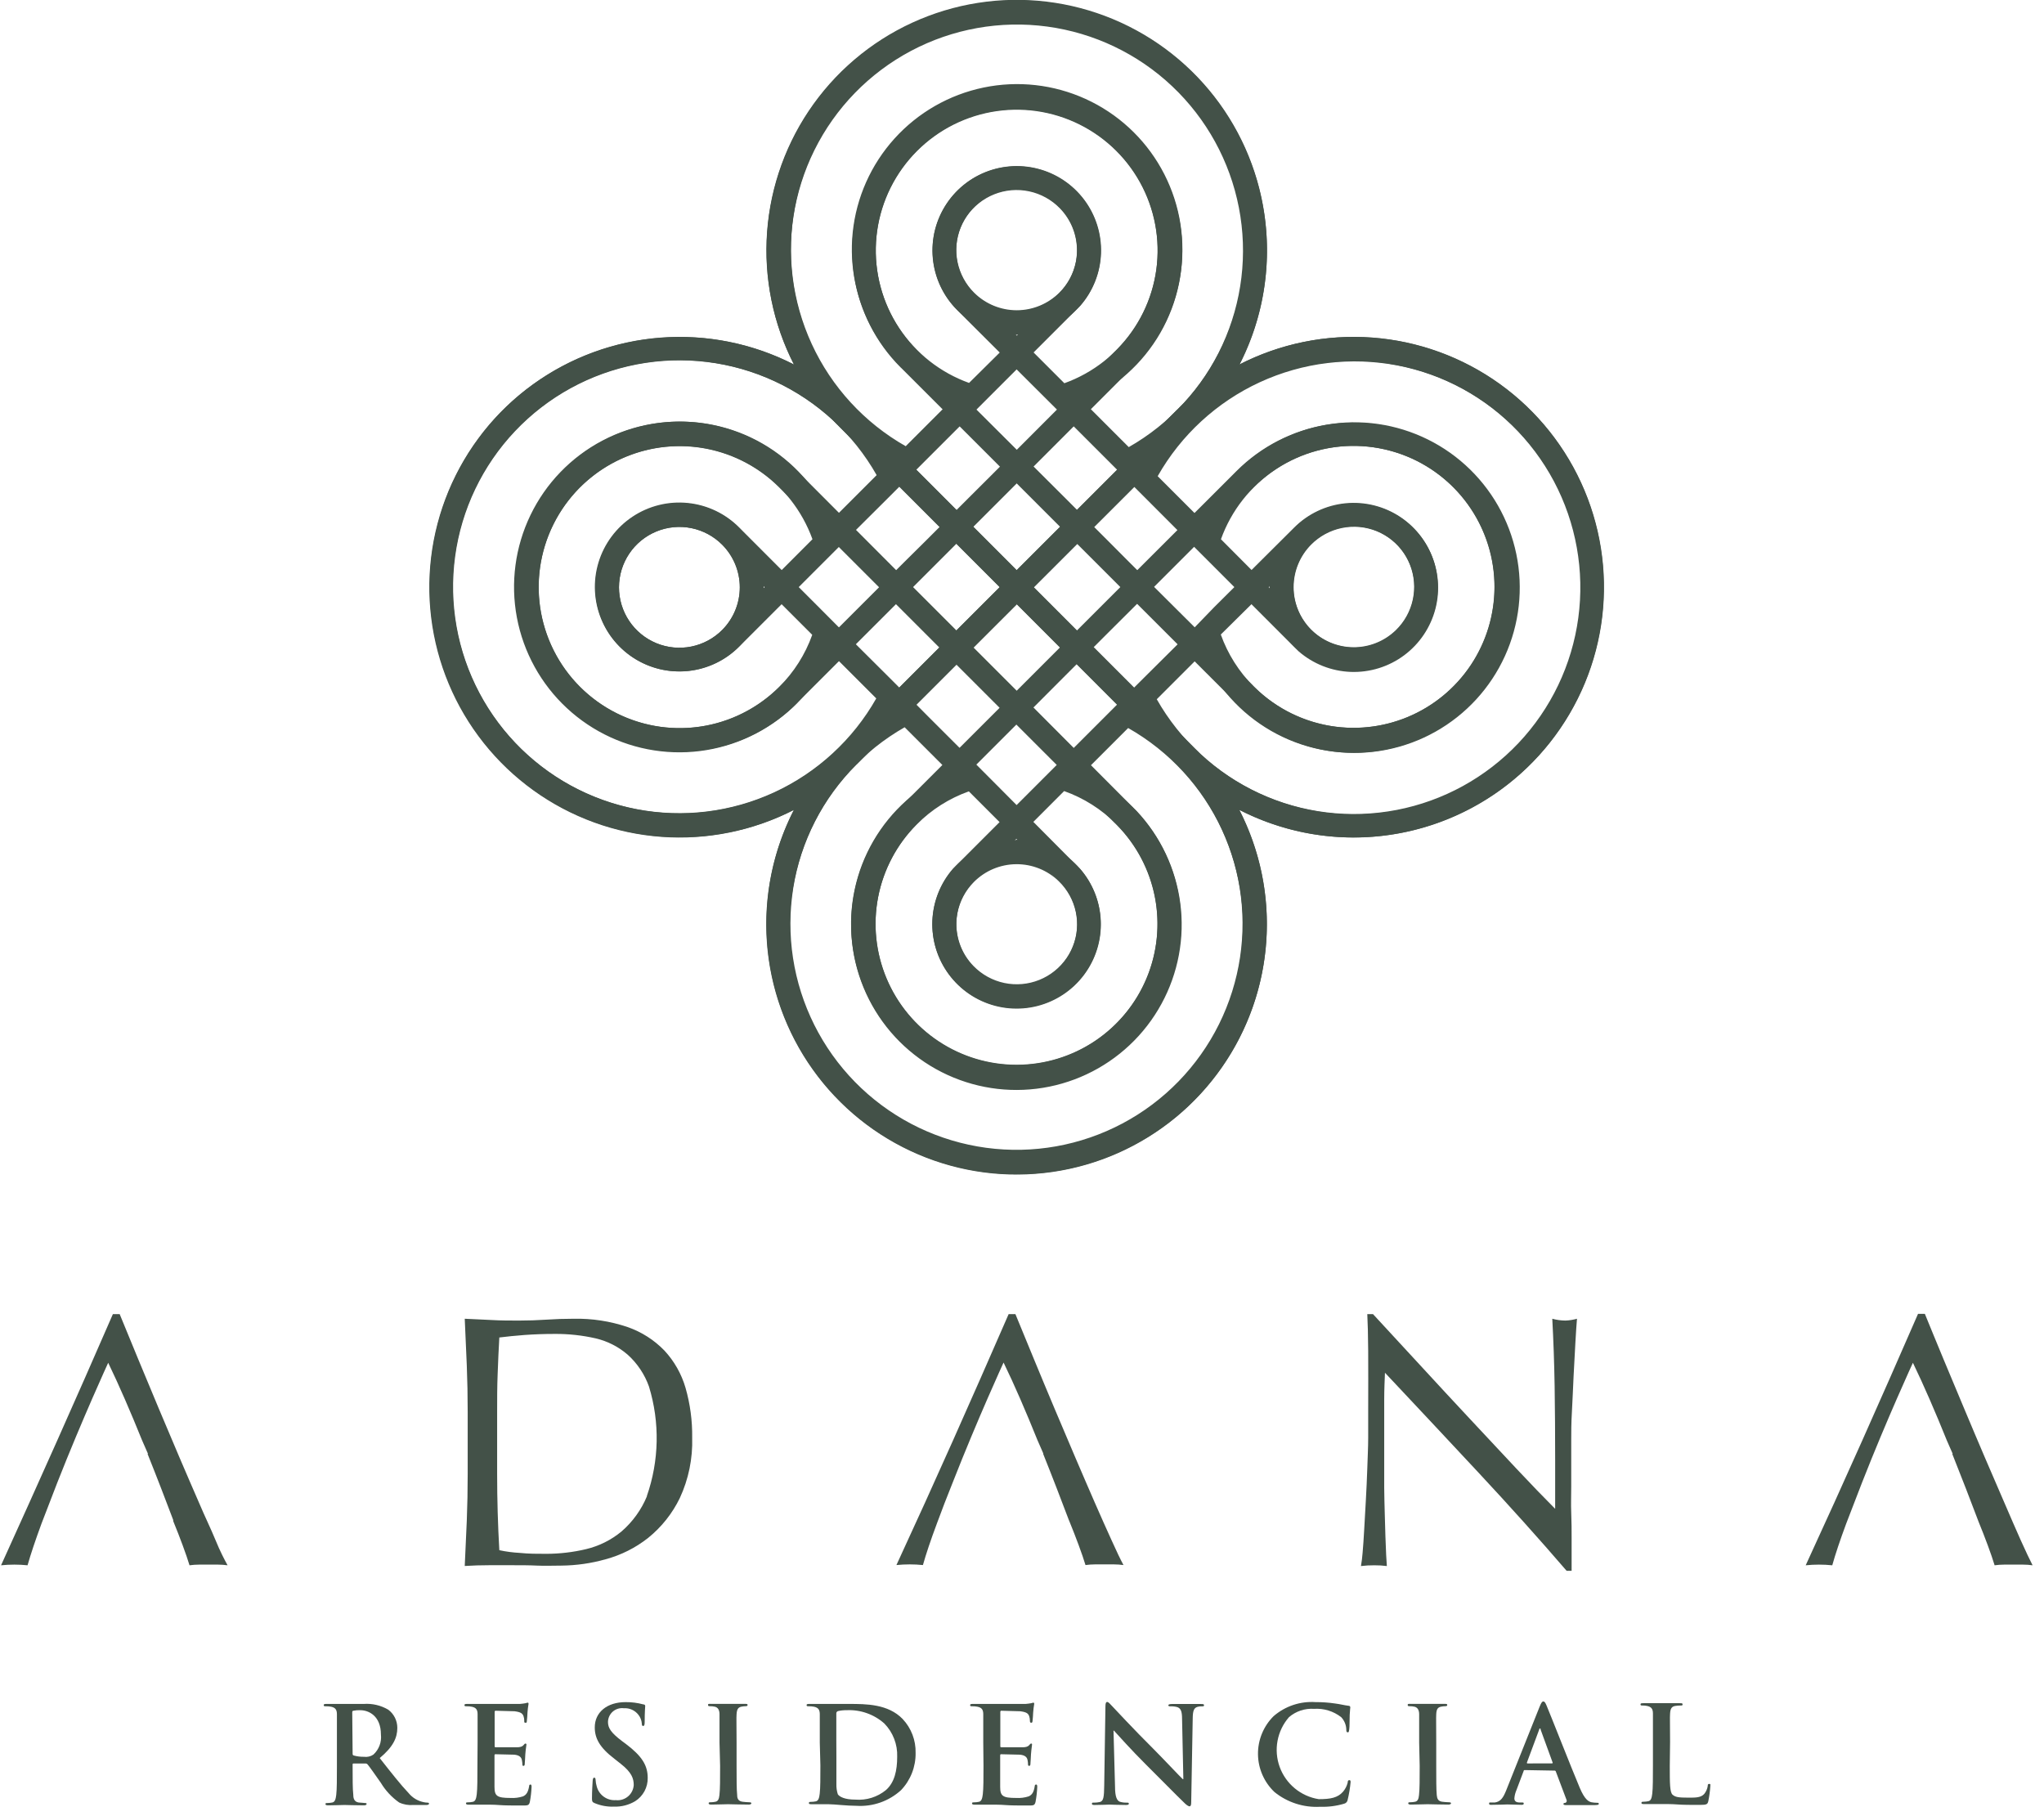 <svg width="170" height="151" viewBox="0 0 170 151" fill="none" xmlns="http://www.w3.org/2000/svg">
<g id="Capa_1" clip-path="url(#clip0_273_29)">
<path id="Vector" d="M41.818 34.113C38.319 37.622 36.187 42.265 35.805 47.206C35.422 52.147 36.815 57.062 39.733 61.068C42.65 65.074 46.901 67.908 51.721 69.06C56.541 70.212 61.614 69.607 66.028 67.353C64.282 70.752 63.505 74.567 63.783 78.378C64.061 82.19 65.382 85.851 67.603 88.961C69.823 92.072 72.857 94.51 76.372 96.011C79.886 97.511 83.746 98.016 87.528 97.468C91.311 96.921 94.869 95.343 97.814 92.907C100.759 90.472 102.976 87.272 104.224 83.66C105.471 80.048 105.7 76.162 104.886 72.428C104.072 68.695 102.245 65.257 99.607 62.492L99.261 62.141L71.259 34.113C67.351 30.217 62.057 28.029 56.539 28.029C51.02 28.029 45.727 30.217 41.818 34.113ZM91.569 57.261L97.849 63.541C100.627 66.325 102.462 69.909 103.097 73.791C103.731 77.672 103.133 81.654 101.385 85.178C99.638 88.701 96.83 91.588 93.356 93.432C89.882 95.275 85.918 95.984 82.02 95.456C78.123 94.929 74.489 93.193 71.63 90.493C68.771 87.792 66.831 84.263 66.082 80.402C65.334 76.541 65.815 72.543 67.458 68.969C69.1 65.396 71.823 62.428 75.24 60.483L79.008 64.251C76.34 65.418 74.112 67.404 72.647 69.921C71.181 72.439 70.555 75.357 70.857 78.254C71.16 81.151 72.376 83.876 74.33 86.037C76.284 88.197 78.874 89.679 81.726 90.27C84.578 90.861 87.544 90.53 90.195 89.324C92.847 88.118 95.046 86.1 96.474 83.561C97.903 81.023 98.487 78.096 98.143 75.204C97.798 72.312 96.543 69.604 94.558 67.472L94.3 67.215L94.212 67.121L94.118 67.033L85.182 58.065L83.216 56.099L77.294 50.177L75.328 48.212L66.329 39.194L66.248 39.106C64.172 37.023 61.483 35.66 58.576 35.218C55.669 34.775 52.697 35.276 50.096 36.647C47.494 38.017 45.4 40.185 44.122 42.833C42.843 45.481 42.447 48.469 42.99 51.359C43.535 54.249 44.99 56.888 47.145 58.889C49.299 60.891 52.038 62.149 54.959 62.48C57.881 62.811 60.832 62.197 63.379 60.727C65.926 59.258 67.935 57.011 69.111 54.316L72.879 58.084C70.934 61.514 67.962 64.247 64.381 65.898C60.8 67.549 56.791 68.036 52.92 67.288C49.048 66.541 45.509 64.597 42.8 61.732C40.091 58.866 38.35 55.223 37.821 51.315C37.293 47.408 38.003 43.433 39.853 39.951C41.703 36.468 44.599 33.654 48.133 31.905C51.667 30.156 55.661 29.559 59.552 30.2C63.443 30.841 67.034 32.686 69.821 35.476L76.101 41.756L91.569 57.261ZM69.833 52.237L68.138 50.535L61.487 43.878C60.342 42.72 58.83 41.996 57.21 41.831C55.59 41.665 53.963 42.067 52.607 42.969C51.251 43.871 50.251 45.216 49.777 46.774C49.304 48.332 49.387 50.006 50.012 51.51C50.637 53.014 51.765 54.254 53.204 55.017C54.642 55.78 56.301 56.02 57.897 55.695C59.493 55.37 60.926 54.5 61.951 53.234C62.976 51.969 63.529 50.386 63.516 48.758L67.554 52.796C66.972 54.425 66.035 55.903 64.809 57.123C63.169 58.762 61.08 59.878 58.806 60.33C56.532 60.782 54.175 60.55 52.033 59.662C49.891 58.774 48.06 57.272 46.772 55.343C45.484 53.416 44.796 51.149 44.796 48.83C44.796 46.511 45.484 44.245 46.772 42.317C48.06 40.389 49.891 38.886 52.033 37.998C54.175 37.111 56.532 36.878 58.806 37.33C61.08 37.782 63.169 38.898 64.809 40.537L64.897 40.625L69.859 45.587L75.203 50.931L76.961 52.689L80.673 56.401L82.437 58.165L87.782 63.51L92.743 68.471L92.919 68.647C94.537 70.3 95.631 72.395 96.062 74.668C96.492 76.942 96.24 79.291 95.338 81.422C94.436 83.553 92.924 85.369 90.991 86.641C89.059 87.914 86.793 88.587 84.48 88.575C82.166 88.562 79.908 87.866 77.989 86.573C76.07 85.28 74.577 83.448 73.697 81.308C72.818 79.168 72.591 76.816 73.045 74.547C73.5 72.278 74.615 70.195 76.252 68.559C77.471 67.332 78.949 66.394 80.579 65.814L84.617 69.853L88.064 73.294C88.778 73.988 89.269 74.879 89.475 75.853C89.682 76.827 89.594 77.841 89.223 78.765C88.853 79.689 88.216 80.482 87.393 81.043C86.571 81.605 85.6 81.909 84.605 81.918C83.609 81.927 82.633 81.64 81.801 81.093C80.969 80.546 80.318 79.765 79.931 78.847C79.544 77.93 79.439 76.918 79.628 75.941C79.817 74.963 80.292 74.064 80.993 73.357C81.925 72.416 83.192 71.882 84.516 71.871C85.84 71.859 87.115 72.37 88.064 73.294L84.573 69.865C82.971 69.86 81.417 70.404 80.167 71.405C78.918 72.407 78.049 73.806 77.706 75.37C77.362 76.934 77.565 78.569 78.28 80.002C78.995 81.435 80.178 82.58 81.635 83.246C83.091 83.913 84.731 84.06 86.283 83.665C87.834 83.269 89.204 82.354 90.163 81.072C91.122 79.79 91.614 78.218 91.555 76.618C91.496 75.017 90.892 73.485 89.841 72.276L89.496 71.925L82.864 65.255L81.169 63.554L77.168 59.559L75.655 58.033L75.347 57.732L73.834 56.219L69.833 52.237ZM60.074 52.382C59.374 53.089 58.478 53.572 57.503 53.77C56.527 53.968 55.514 53.871 54.593 53.492C53.673 53.113 52.885 52.469 52.331 51.642C51.777 50.815 51.481 49.842 51.481 48.846C51.481 47.85 51.777 46.877 52.331 46.05C52.885 45.222 53.673 44.579 54.593 44.2C55.514 43.821 56.527 43.724 57.503 43.922C58.478 44.12 59.374 44.603 60.074 45.31C61.006 46.251 61.529 47.522 61.529 48.846C61.529 50.17 61.006 51.441 60.074 52.382Z" fill="#435148"/>
<path id="Vector_2" d="M69.84 35.526L97.861 63.554L98.213 63.899C100.977 66.534 104.413 68.358 108.145 69.17C111.877 69.983 115.76 69.753 119.37 68.505C122.979 67.258 126.176 65.041 128.61 62.098C131.044 59.155 132.621 55.599 133.169 51.819C133.717 48.04 133.214 44.182 131.716 40.669C130.217 37.157 127.781 34.124 124.674 31.903C121.567 29.682 117.909 28.359 114.1 28.079C110.291 27.799 106.478 28.572 103.08 30.314C104.835 26.896 105.609 23.059 105.318 19.228C105.027 15.397 103.682 11.721 101.431 8.607C99.179 5.494 96.111 3.064 92.564 1.587C89.017 0.11 85.13 -0.357 81.335 0.238C77.539 0.833 73.982 2.467 71.058 4.959C68.133 7.451 65.956 10.704 64.766 14.357C63.575 18.01 63.42 21.921 64.315 25.658C65.211 29.394 67.123 32.809 69.84 35.526ZM77.552 40.406L71.272 34.126C68.493 31.342 66.658 27.758 66.023 23.876C65.389 19.995 65.987 16.012 67.735 12.489C69.482 8.966 72.29 6.079 75.764 4.235C79.238 2.391 83.202 1.683 87.1 2.21C90.997 2.738 94.631 4.474 97.49 7.174C100.349 9.875 102.289 13.404 103.038 17.265C103.786 21.126 103.305 25.124 101.662 28.697C100.02 32.271 97.297 35.239 93.879 37.184L90.112 33.416C92.799 32.239 95.038 30.233 96.502 27.69C97.966 25.148 98.576 22.203 98.244 19.288C97.913 16.374 96.656 13.642 94.658 11.493C92.661 9.345 90.027 7.893 87.144 7.35C84.261 6.807 81.28 7.202 78.638 8.477C75.996 9.752 73.832 11.84 72.463 14.434C71.094 17.029 70.592 19.994 71.031 22.895C71.47 25.795 72.826 28.479 74.901 30.552L74.989 30.634L83.989 39.633L85.954 41.599L91.876 47.521L93.842 49.487L102.841 58.48L102.923 58.574L103.017 58.655L103.274 58.919C105.408 60.91 108.119 62.17 111.016 62.517C113.913 62.864 116.846 62.281 119.389 60.851C121.933 59.421 123.955 57.219 125.164 54.563C126.373 51.907 126.705 48.936 126.113 46.079C125.521 43.222 124.036 40.627 121.871 38.67C119.707 36.713 116.976 35.496 114.074 35.194C111.171 34.893 108.249 35.522 105.728 36.992C103.207 38.462 101.22 40.696 100.053 43.37L96.285 39.602C98.23 36.172 101.202 33.439 104.783 31.787C108.364 30.136 112.372 29.65 116.244 30.397C120.116 31.145 123.655 33.088 126.364 35.954C129.073 38.819 130.814 42.463 131.343 46.37C131.871 50.278 131.161 54.253 129.311 57.735C127.461 61.217 124.565 64.031 121.031 65.781C117.497 67.53 113.503 68.126 109.612 67.486C105.721 66.845 102.13 65 99.343 62.21L93.063 55.93L77.552 40.406ZM91.951 38.107L93.465 39.621L93.773 39.928L95.286 41.442L99.312 45.474L101.007 47.169L107.652 53.82L108.003 54.165C109.21 55.214 110.74 55.819 112.338 55.879C113.936 55.938 115.506 55.45 116.789 54.494C118.071 53.538 118.987 52.173 119.387 50.624C119.786 49.076 119.644 47.438 118.983 45.981C118.323 44.525 117.184 43.338 115.757 42.617C114.329 41.897 112.698 41.687 111.134 42.022C109.57 42.356 108.168 43.215 107.16 44.457C106.152 45.698 105.598 47.247 105.592 48.846L109.021 52.338C108.32 51.63 107.846 50.731 107.658 49.754C107.469 48.776 107.576 47.765 107.963 46.848C108.35 45.931 109.001 45.15 109.833 44.604C110.665 44.058 111.64 43.771 112.636 43.779C113.631 43.788 114.601 44.093 115.423 44.654C116.245 45.215 116.882 46.007 117.253 46.931C117.624 47.854 117.712 48.867 117.507 49.841C117.301 50.815 116.811 51.706 116.098 52.401C115.149 53.326 113.872 53.839 112.546 53.827C111.221 53.815 109.953 53.28 109.021 52.338L105.592 48.909L101.547 44.846C102.404 42.461 104.01 40.417 106.125 39.022C108.24 37.626 110.751 36.953 113.28 37.104C115.81 37.255 118.223 38.221 120.157 39.858C122.091 41.496 123.443 43.715 124.01 46.185C124.577 48.655 124.328 51.242 123.301 53.559C122.275 55.876 120.525 57.797 118.314 59.036C116.103 60.275 113.551 60.764 111.039 60.431C108.527 60.097 106.19 58.959 104.38 57.186L104.204 57.01L99.243 52.049L93.898 46.73L92.14 44.965L88.428 41.254L86.664 39.495L81.32 34.17L76.358 29.215L76.27 29.127C74.477 27.332 73.314 25.003 72.957 22.49C72.6 19.978 73.069 17.417 74.292 15.194C75.516 12.971 77.428 11.204 79.741 10.161C82.055 9.118 84.644 8.853 87.121 9.408C89.597 9.963 91.826 11.306 93.474 13.237C95.121 15.167 96.097 17.581 96.255 20.113C96.413 22.646 95.745 25.162 94.35 27.282C92.956 29.402 90.911 31.013 88.523 31.871L84.485 27.833C86.108 27.849 87.686 27.3 88.949 26.282C90.213 25.262 91.083 23.836 91.411 22.247C91.739 20.657 91.504 19.003 90.748 17.567C89.991 16.131 88.759 15.002 87.262 14.374C85.765 13.746 84.097 13.658 82.542 14.124C80.987 14.59 79.643 15.582 78.739 16.93C77.834 18.278 77.426 19.898 77.584 21.513C77.742 23.129 78.457 24.639 79.605 25.786L86.249 32.411L87.951 34.107L91.951 38.107ZM81.024 24.348C80.317 23.647 79.834 22.752 79.636 21.776C79.438 20.8 79.535 19.788 79.914 18.867C80.293 17.946 80.937 17.159 81.764 16.605C82.591 16.05 83.564 15.755 84.56 15.755C85.556 15.755 86.529 16.05 87.356 16.605C88.183 17.159 88.827 17.946 89.206 18.867C89.585 19.788 89.682 20.8 89.484 21.776C89.286 22.752 88.803 23.647 88.096 24.348C87.155 25.28 85.884 25.802 84.56 25.802C83.236 25.802 81.965 25.28 81.024 24.348Z" fill="#435148"/>
<path id="Vector_3" d="M97.861 34.113L69.84 62.134L69.488 62.486C66.854 65.251 65.031 68.687 64.22 72.419C63.408 76.15 63.639 80.033 64.887 83.642C66.135 87.251 68.352 90.447 71.294 92.881C74.237 95.314 77.793 96.891 81.572 97.438C85.352 97.986 89.209 97.483 92.721 95.985C96.234 94.487 99.266 92.051 101.487 88.945C103.708 85.838 105.031 82.181 105.312 78.372C105.593 74.564 104.821 70.752 103.08 67.353C106.498 69.108 110.335 69.883 114.166 69.592C117.997 69.301 121.672 67.955 124.786 65.704C127.9 63.453 130.329 60.384 131.807 56.837C133.284 53.29 133.751 49.404 133.155 45.608C132.56 41.812 130.926 38.255 128.434 35.331C125.942 32.407 122.69 30.229 119.037 29.039C115.383 27.849 111.472 27.693 107.736 28.589C104 29.484 100.584 31.396 97.867 34.113H97.861ZM92.988 41.825L99.268 35.545C102.054 32.755 105.646 30.91 109.537 30.269C113.428 29.629 117.421 30.225 120.955 31.974C124.489 33.724 127.385 36.538 129.235 40.02C131.085 43.502 131.796 47.477 131.267 51.385C130.739 55.292 128.997 58.935 126.289 61.801C123.58 64.666 120.04 66.61 116.169 67.357C112.297 68.105 108.288 67.619 104.708 65.967C101.127 64.316 98.155 61.583 96.209 58.153L99.977 54.385C101.154 57.072 103.161 59.312 105.703 60.775C108.246 62.239 111.19 62.85 114.105 62.518C117.02 62.186 119.752 60.929 121.9 58.932C124.049 56.934 125.501 54.301 126.044 51.418C126.586 48.535 126.191 45.554 124.916 42.912C123.641 40.27 121.554 38.105 118.959 36.736C116.365 35.367 113.4 34.865 110.499 35.304C107.598 35.743 104.915 37.099 102.841 39.175C102.813 39.206 102.784 39.235 102.753 39.263L93.792 48.212L91.826 50.177L85.904 56.099L83.938 58.065L74.939 67.058L74.851 67.146L74.763 67.24L74.506 67.498C72.51 69.626 71.243 72.335 70.889 75.231C70.534 78.127 71.111 81.061 72.535 83.608C73.958 86.155 76.156 88.183 78.808 89.398C81.461 90.614 84.432 90.953 87.291 90.368C90.149 89.783 92.748 88.303 94.71 86.144C96.671 83.984 97.895 81.256 98.204 78.354C98.512 75.453 97.89 72.528 96.426 70.004C94.962 67.48 92.733 65.487 90.061 64.314L93.829 60.546C97.259 62.491 99.993 65.463 101.644 69.044C103.295 72.625 103.781 76.633 103.034 80.505C102.286 84.377 100.343 87.916 97.477 90.625C94.612 93.334 90.969 95.075 87.061 95.604C83.153 96.132 79.178 95.421 75.696 93.571C72.214 91.721 69.4 88.825 67.651 85.291C65.901 81.758 65.305 77.764 65.946 73.873C66.586 69.982 68.431 66.391 71.221 63.604L77.501 57.324L92.988 41.825ZM95.286 56.225L93.766 57.738L93.465 58.04L91.945 59.56L87.951 63.554L86.249 65.256L79.605 71.9L79.253 72.251C78.204 73.46 77.601 74.99 77.543 76.589C77.485 78.188 77.977 79.759 78.936 81.039C79.895 82.32 81.263 83.234 82.814 83.628C84.365 84.023 86.003 83.874 87.458 83.208C88.912 82.541 90.095 81.397 90.808 79.965C91.522 78.533 91.723 76.9 91.379 75.337C91.036 73.775 90.167 72.377 88.918 71.377C87.669 70.377 86.116 69.834 84.516 69.84L81.024 73.269C81.731 72.567 82.63 72.091 83.607 71.901C84.584 71.711 85.596 71.816 86.514 72.202C87.432 72.589 88.214 73.239 88.761 74.07C89.309 74.902 89.597 75.878 89.589 76.873C89.581 77.869 89.277 78.84 88.717 79.662C88.156 80.485 87.363 81.123 86.44 81.494C85.516 81.866 84.503 81.954 83.528 81.749C82.554 81.543 81.663 81.053 80.968 80.34C80.043 79.392 79.531 78.117 79.541 76.793C79.552 75.469 80.085 74.202 81.024 73.269L84.472 69.827L88.504 65.789C90.135 66.369 91.616 67.307 92.837 68.534C94.473 70.17 95.589 72.253 96.043 74.522C96.498 76.79 96.271 79.143 95.391 81.283C94.511 83.423 93.018 85.255 91.1 86.548C89.181 87.841 86.923 88.537 84.609 88.55C82.295 88.562 80.029 87.889 78.097 86.616C76.165 85.344 74.653 83.528 73.75 81.397C72.848 79.266 72.597 76.917 73.027 74.643C73.458 72.37 74.551 70.275 76.17 68.622L76.346 68.446L81.307 63.485L86.651 58.14L88.41 56.376L92.121 52.664L93.886 50.906L99.23 45.562L104.191 40.6L104.279 40.512C105.919 38.873 108.008 37.757 110.283 37.305C112.557 36.853 114.914 37.086 117.056 37.973C119.198 38.861 121.029 40.364 122.317 42.292C123.605 44.22 124.293 46.486 124.293 48.805C124.293 51.124 123.605 53.391 122.317 55.319C121.029 57.246 119.198 58.749 117.056 59.637C114.914 60.524 112.557 60.757 110.283 60.305C108.008 59.853 105.919 58.737 104.279 57.098C103.053 55.879 102.115 54.4 101.535 52.771L105.592 48.758C105.578 50.38 106.128 51.956 107.147 53.216C108.167 54.477 109.593 55.345 111.182 55.671C112.77 55.997 114.422 55.761 115.856 55.003C117.29 54.245 118.416 53.013 119.041 51.517C119.667 50.021 119.754 48.354 119.287 46.801C118.819 45.249 117.827 43.907 116.48 43.004C115.132 42.102 113.513 41.696 111.899 41.855C110.286 42.015 108.778 42.73 107.633 43.879L100.982 50.498L99.312 52.225L95.286 56.225ZM109.046 45.298C109.746 44.59 110.642 44.107 111.617 43.909C112.593 43.712 113.606 43.808 114.527 44.187C115.447 44.566 116.235 45.21 116.789 46.037C117.343 46.864 117.639 47.838 117.639 48.833C117.639 49.829 117.343 50.802 116.789 51.63C116.235 52.457 115.447 53.101 114.527 53.48C113.606 53.858 112.593 53.955 111.617 53.757C110.642 53.56 109.746 53.076 109.046 52.369C108.114 51.428 107.591 50.158 107.591 48.833C107.591 47.509 108.114 46.239 109.046 45.298Z" fill="#435148"/>
<path id="Vector_4" d="M71.259 63.554L99.312 35.532L99.657 35.181C102.285 32.413 104.1 28.977 104.906 25.247C105.712 21.517 105.477 17.637 104.227 14.032C102.977 10.427 100.76 7.235 97.817 4.805C94.875 2.375 91.322 0.8 87.545 0.254C83.768 -0.293 79.914 0.209 76.404 1.706C72.894 3.202 69.862 5.634 67.641 8.737C65.42 11.84 64.095 15.494 63.81 19.299C63.526 23.105 64.293 26.915 66.028 30.314C62.609 28.559 58.773 27.785 54.942 28.077C51.111 28.369 47.435 29.716 44.322 31.967C41.209 34.219 38.78 37.288 37.303 40.835C35.827 44.382 35.361 48.269 35.957 52.064C36.553 55.86 38.187 59.416 40.68 62.34C43.172 65.264 46.425 67.442 50.078 68.631C53.732 69.82 57.643 69.976 61.379 69.079C65.115 68.183 68.53 66.271 71.246 63.554H71.259ZM76.132 55.842L69.852 62.122C67.066 64.912 63.474 66.757 59.583 67.397C55.692 68.038 51.699 67.442 48.165 65.692C44.631 63.943 41.735 61.129 39.885 57.647C38.035 54.165 37.324 50.19 37.853 46.282C38.381 42.374 40.123 38.731 42.831 35.866C45.54 33 49.08 31.057 52.951 30.309C56.823 29.562 60.831 30.048 64.412 31.699C67.993 33.351 70.965 36.084 72.911 39.514L69.143 43.282C67.966 40.594 65.959 38.355 63.417 36.891C60.874 35.428 57.93 34.817 55.015 35.149C52.1 35.481 49.368 36.737 47.22 38.735C45.071 40.733 43.619 43.366 43.077 46.249C42.534 49.132 42.929 52.113 44.204 54.755C45.479 57.397 47.566 59.561 50.161 60.93C52.755 62.299 55.72 62.801 58.621 62.362C61.522 61.924 64.205 60.567 66.279 58.492L66.361 58.398L75.36 49.405L77.326 47.439L83.248 41.517L85.213 39.551L94.206 30.552L94.3 30.471L94.388 30.376L94.646 30.119C96.636 27.985 97.896 25.274 98.243 22.377C98.591 19.48 98.007 16.547 96.577 14.004C95.147 11.46 92.945 9.438 90.29 8.229C87.634 7.02 84.662 6.688 81.805 7.28C78.948 7.872 76.353 9.358 74.397 11.522C72.44 13.686 71.223 16.417 70.921 19.32C70.619 22.222 71.249 25.145 72.719 27.665C74.188 30.186 76.422 32.174 79.096 33.34L75.328 37.108C71.898 35.163 69.165 32.191 67.514 28.61C65.863 25.029 65.376 21.021 66.124 17.149C66.871 13.277 68.815 9.738 71.68 7.029C74.546 4.32 78.189 2.579 82.097 2.05C86.004 1.522 89.979 2.233 93.462 4.083C96.944 5.933 99.758 8.829 101.507 12.363C103.256 15.896 103.853 19.89 103.212 23.781C102.572 27.672 100.726 31.264 97.936 34.05L91.656 40.33L76.132 55.842ZM73.834 41.442L75.347 39.928L75.655 39.62L77.168 38.107L81.169 34.107L82.864 32.411L89.515 25.761L89.86 25.415C90.911 24.206 91.515 22.674 91.574 21.074C91.632 19.474 91.141 17.902 90.182 16.62C89.222 15.338 87.853 14.422 86.301 14.027C84.75 13.631 83.109 13.779 81.653 14.445C80.197 15.112 79.013 16.257 78.299 17.69C77.584 19.123 77.381 20.757 77.725 22.321C78.068 23.885 78.937 25.285 80.186 26.286C81.435 27.288 82.99 27.831 84.591 27.827L88.083 24.398C87.376 25.098 86.476 25.572 85.499 25.761C84.522 25.949 83.511 25.843 82.594 25.455C81.677 25.068 80.896 24.417 80.349 23.585C79.803 22.753 79.516 21.778 79.525 20.783C79.534 19.788 79.838 18.817 80.399 17.995C80.96 17.173 81.753 16.536 82.676 16.165C83.6 15.794 84.613 15.706 85.587 15.912C86.56 16.117 87.451 16.608 88.146 17.32C89.071 18.27 89.584 19.546 89.572 20.872C89.561 22.198 89.025 23.465 88.083 24.398L84.635 27.846L80.597 31.846C78.212 30.989 76.169 29.383 74.773 27.268C73.378 25.153 72.705 22.643 72.856 20.113C73.007 17.583 73.973 15.171 75.61 13.236C77.247 11.302 79.467 9.95 81.937 9.383C84.407 8.816 86.994 9.065 89.311 10.092C91.627 11.119 93.549 12.868 94.788 15.079C96.027 17.29 96.516 19.842 96.183 22.354C95.849 24.866 94.71 27.203 92.938 29.014L92.762 29.189L87.8 34.169L82.456 39.52L80.692 41.278L76.98 44.99L75.222 46.73L69.877 52.074L64.916 57.035L64.828 57.123C63.032 58.918 60.701 60.082 58.186 60.439C55.671 60.796 53.108 60.327 50.883 59.103C48.658 57.879 46.889 55.965 45.845 53.65C44.8 51.335 44.534 48.744 45.088 46.265C45.642 43.786 46.986 41.554 48.917 39.904C50.848 38.255 53.263 37.276 55.798 37.116C58.333 36.956 60.851 37.623 62.974 39.017C65.098 40.411 66.711 42.456 67.573 44.846L63.516 48.909C63.532 47.286 62.983 45.707 61.964 44.444C60.945 43.181 59.519 42.31 57.929 41.983C56.34 41.654 54.685 41.889 53.249 42.645C51.813 43.402 50.685 44.634 50.057 46.131C49.429 47.628 49.34 49.296 49.807 50.851C50.273 52.406 51.264 53.75 52.612 54.655C53.96 55.559 55.58 55.967 57.196 55.809C58.811 55.651 60.322 54.937 61.468 53.788L68.119 47.138L69.815 45.442L73.834 41.442ZM60.074 52.382C59.374 53.089 58.478 53.572 57.503 53.77C56.527 53.968 55.514 53.871 54.593 53.492C53.673 53.113 52.885 52.469 52.331 51.642C51.777 50.815 51.481 49.842 51.481 48.846C51.481 47.85 51.777 46.877 52.331 46.05C52.885 45.222 53.673 44.579 54.593 44.2C55.514 43.821 56.527 43.724 57.503 43.922C58.478 44.12 59.374 44.603 60.074 45.31C61.006 46.251 61.529 47.522 61.529 48.846C61.529 50.17 61.006 51.441 60.074 52.382Z" fill="#435148"/>
<path id="Vector_5" d="M55.264 112.324C54.41 111.44 53.36 110.769 52.199 110.365C50.75 109.874 49.226 109.64 47.696 109.674C46.934 109.674 46.181 109.699 45.436 109.75C44.69 109.8 43.937 109.825 43.175 109.825C42.415 109.825 41.661 109.825 40.914 109.781C40.167 109.737 39.413 109.718 38.653 109.674C38.716 110.993 38.773 112.287 38.823 113.555C38.873 114.824 38.898 116.115 38.898 117.43V122.573C38.898 123.892 38.873 125.19 38.823 126.467C38.773 127.723 38.716 128.979 38.653 130.235C39.331 130.191 40.003 130.172 40.663 130.172H42.666C43.344 130.172 44.01 130.172 44.669 130.204C45.329 130.235 46.001 130.204 46.679 130.204C47.928 130.193 49.17 130.016 50.372 129.676C51.658 129.329 52.861 128.725 53.907 127.899C55.018 127.003 55.916 125.873 56.539 124.589C57.269 123.018 57.622 121.297 57.569 119.565C57.588 118.164 57.402 116.767 57.016 115.42C56.681 114.266 56.081 113.206 55.264 112.324ZM53.813 124.42C53.346 125.554 52.619 126.563 51.691 127.365C50.834 128.074 49.827 128.577 48.745 128.834C47.665 129.091 46.559 129.221 45.448 129.224C44.688 129.224 43.953 129.224 43.238 129.148C42.663 129.118 42.092 129.043 41.529 128.922C41.41 126.844 41.347 124.734 41.347 122.573V117.43C41.347 116.35 41.347 115.289 41.391 114.24C41.435 113.191 41.467 112.192 41.529 111.232C42.157 111.156 42.848 111.081 43.627 111.024C44.406 110.968 45.241 110.936 46.139 110.936C47.286 110.928 48.431 111.052 49.549 111.307C50.534 111.539 51.448 112.006 52.212 112.67C53.01 113.392 53.616 114.3 53.976 115.314C54.889 118.295 54.825 121.49 53.794 124.432L53.813 124.42Z" fill="#435148"/>
<path id="Vector_6" d="M129.104 109.674C129.198 111.432 129.267 113.304 129.299 115.288C129.33 117.273 129.343 119.314 129.343 121.411V125.481C128.426 124.564 127.352 123.45 126.121 122.14L122.234 117.983C120.865 116.517 119.487 115.031 118.102 113.524C116.716 112.017 115.414 110.606 114.195 109.291H113.718C113.756 109.969 113.781 110.993 113.793 112.368C113.806 113.744 113.793 115.395 113.793 117.311C113.793 117.97 113.793 118.717 113.793 119.553C113.793 120.388 113.743 121.248 113.718 122.127C113.693 123.007 113.643 123.886 113.599 124.759C113.555 125.632 113.505 126.454 113.461 127.202C113.417 127.949 113.379 128.589 113.329 129.13C113.301 129.502 113.255 129.873 113.191 130.241C113.559 130.196 113.931 130.175 114.302 130.178C114.651 130.175 114.999 130.196 115.345 130.241C115.345 130.078 115.307 129.776 115.288 129.324C115.269 128.872 115.244 128.351 115.225 127.754C115.206 127.158 115.188 126.498 115.169 125.807C115.15 125.117 115.131 124.42 115.125 123.741C115.119 123.063 115.125 122.416 115.125 121.801C115.125 121.185 115.125 120.664 115.125 120.243C115.125 118.623 115.125 117.346 115.125 116.413C115.125 115.471 115.169 114.723 115.188 114.164C117.783 116.923 120.377 119.693 122.969 122.473C125.56 125.253 128.003 127.974 130.297 130.637H130.712V129.626C130.712 129.148 130.712 128.583 130.712 127.936C130.712 127.29 130.712 126.592 130.68 125.839C130.649 125.085 130.68 124.35 130.68 123.609C130.68 122.868 130.68 122.165 130.68 121.487V119.703C130.68 119.125 130.68 118.359 130.737 117.399C130.793 116.438 130.825 115.464 130.875 114.466C130.925 113.467 130.976 112.532 131.026 111.652C131.076 110.773 131.12 110.114 131.158 109.674C130.846 109.761 130.526 109.812 130.203 109.825C129.832 109.823 129.462 109.772 129.104 109.674Z" fill="#435148"/>
<path id="Vector_7" d="M16.554 124.978C16.045 123.817 15.505 122.554 14.927 121.21L13.2 117.128C12.623 115.755 12.057 114.399 11.505 113.059L9.954 109.291H9.388C7.839 112.85 6.299 116.348 4.766 119.785C3.234 123.222 1.674 126.687 0.088 130.178C0.82 130.103 1.559 130.103 2.292 130.178C2.551 129.261 2.939 128.104 3.454 126.705C3.872 125.621 4.31 124.487 4.766 123.302C6.864 117.97 8.999 113.335 8.999 113.335C9.884 115.163 10.883 117.468 11.819 119.791L12.309 120.909H12.271C13.068 122.894 13.809 124.828 14.406 126.41V126.498C14.695 127.202 14.959 127.88 15.197 128.527C15.436 129.174 15.624 129.72 15.762 130.178C16.025 130.142 16.289 130.123 16.554 130.122H18.136C18.401 130.123 18.665 130.142 18.928 130.178C18.664 129.701 18.3 129.004 17.929 128.093C17.559 127.183 17.044 126.14 16.554 124.978Z" fill="#435148"/>
<path id="Vector_8" d="M91.06 124.978C90.551 123.817 90.011 122.554 89.433 121.21C88.856 119.867 88.278 118.498 87.7 117.128C87.122 115.759 86.557 114.397 86.004 113.059L84.453 109.291H83.888C82.339 112.85 80.798 116.348 79.266 119.785C77.734 123.222 76.164 126.68 74.556 130.159C75.289 130.084 76.027 130.084 76.76 130.159C77.016 129.243 77.405 128.085 77.928 126.687C78.326 125.602 78.763 124.468 79.241 123.283C81.332 117.951 83.467 113.316 83.467 113.316C84.359 115.144 85.351 117.449 86.287 119.772L86.777 120.89H86.752C87.549 122.875 88.29 124.809 88.887 126.391L88.925 126.479C89.213 127.183 89.477 127.861 89.716 128.508C89.954 129.155 90.143 129.701 90.281 130.159C90.543 130.123 90.808 130.104 91.072 130.103H92.649C92.913 130.104 93.178 130.123 93.44 130.159C93.182 129.682 92.85 128.985 92.441 128.075C92.033 127.164 91.562 126.14 91.06 124.978Z" fill="#435148"/>
<path id="Vector_9" d="M168.065 128.093C167.657 127.176 167.205 126.14 166.696 124.953C166.187 123.766 165.647 122.529 165.07 121.185C164.492 119.841 163.92 118.472 163.343 117.103L161.641 113.034C161.088 111.69 160.567 110.446 160.09 109.266H159.524C157.975 112.824 156.435 116.322 154.902 119.76C153.37 123.197 151.796 126.67 150.18 130.178C150.915 130.103 151.655 130.103 152.39 130.178C152.646 129.261 153.033 128.104 153.552 126.705C153.971 125.621 154.408 124.486 154.865 123.301C156.956 117.97 159.097 113.335 159.097 113.335C159.983 115.163 160.981 117.467 161.917 119.791L162.407 120.909H162.369C163.16 122.893 163.908 124.827 164.504 126.41L164.536 126.498C164.825 127.201 165.088 127.88 165.327 128.526C165.566 129.173 165.754 129.72 165.892 130.178C166.154 130.141 166.419 130.122 166.684 130.122H168.26C168.525 130.122 168.789 130.141 169.051 130.178C168.806 129.701 168.473 128.997 168.065 128.093Z" fill="#435148"/>
<path id="Vector_10" d="M28.021 144.924C28.021 143.234 28.021 142.927 28.021 142.569C28.021 142.211 27.908 142.016 27.544 141.941C27.401 141.913 27.256 141.9 27.11 141.903C26.991 141.903 26.922 141.903 26.922 141.809C26.922 141.715 27.004 141.708 27.167 141.708C27.757 141.708 28.423 141.708 28.687 141.708C29.064 141.708 29.905 141.708 30.25 141.708C30.963 141.657 31.675 141.823 32.291 142.186C32.526 142.362 32.717 142.59 32.848 142.853C32.978 143.116 33.046 143.406 33.045 143.699C33.045 144.522 32.7 145.275 31.582 146.211C32.568 147.467 33.334 148.441 33.987 149.125C34.306 149.514 34.75 149.781 35.243 149.879C35.344 149.902 35.447 149.914 35.551 149.916C35.639 149.916 35.683 149.948 35.683 150.004C35.683 150.061 35.607 150.111 35.475 150.111H34.383C33.976 150.148 33.566 150.077 33.196 149.904C32.581 149.471 32.063 148.915 31.676 148.271C31.236 147.643 30.721 146.908 30.577 146.745C30.555 146.716 30.525 146.693 30.491 146.678C30.456 146.664 30.419 146.659 30.382 146.663H29.415C29.359 146.663 29.327 146.663 29.327 146.751V146.908C29.327 147.938 29.327 148.792 29.384 149.276C29.384 149.602 29.484 149.841 29.817 149.904C29.98 149.904 30.225 149.948 30.357 149.948C30.489 149.948 30.489 149.979 30.489 150.036C30.489 150.092 30.414 150.142 30.269 150.142C29.641 150.142 28.806 150.111 28.643 150.111C28.48 150.111 27.732 150.142 27.286 150.142C27.142 150.142 27.067 150.111 27.067 150.036C27.067 149.96 27.11 149.948 27.242 149.948C27.378 149.946 27.512 149.932 27.644 149.904C27.864 149.854 27.921 149.615 27.965 149.276C28.021 148.811 28.021 147.938 28.021 146.915V144.924ZM29.327 145.797C29.327 145.922 29.327 145.966 29.428 145.998C29.702 146.073 29.985 146.109 30.269 146.104C30.544 146.143 30.824 146.078 31.054 145.922C31.282 145.714 31.458 145.454 31.567 145.165C31.677 144.876 31.716 144.565 31.682 144.258C31.682 142.682 30.64 142.23 29.98 142.23C29.785 142.218 29.588 142.233 29.396 142.274C29.315 142.274 29.296 142.336 29.296 142.424L29.327 145.797Z" fill="#435148"/>
<path id="Vector_11" d="M39.721 144.924C39.721 143.234 39.721 142.927 39.721 142.569C39.721 142.211 39.614 142.016 39.243 141.941C39.103 141.913 38.96 141.9 38.816 141.903C38.691 141.903 38.628 141.903 38.628 141.809C38.628 141.715 38.703 141.708 38.867 141.708H39.765H40.468C40.82 141.708 43.024 141.708 43.238 141.708C43.398 141.696 43.557 141.675 43.715 141.646C43.772 141.625 43.831 141.61 43.891 141.602C43.947 141.602 43.96 141.646 43.96 141.696C43.918 141.935 43.889 142.176 43.872 142.418C43.872 142.531 43.834 143.046 43.815 143.153C43.797 143.259 43.815 143.272 43.702 143.272C43.589 143.272 43.602 143.216 43.602 143.115C43.605 142.98 43.583 142.846 43.539 142.719C43.457 142.518 43.351 142.387 42.792 142.317C42.603 142.317 41.441 142.274 41.222 142.274C41.165 142.274 41.14 142.311 41.14 142.387V145.194C41.14 145.269 41.14 145.313 41.222 145.313C41.467 145.313 42.742 145.313 42.993 145.313C43.244 145.313 43.426 145.263 43.526 145.15C43.627 145.037 43.646 145.005 43.702 145.005C43.714 145.004 43.725 145.006 43.736 145.01C43.747 145.014 43.757 145.021 43.765 145.029C43.773 145.038 43.779 145.048 43.782 145.059C43.785 145.07 43.786 145.082 43.784 145.093C43.784 145.162 43.734 145.338 43.69 145.903C43.69 146.123 43.646 146.569 43.646 146.644C43.646 146.72 43.646 146.858 43.545 146.858C43.445 146.858 43.451 146.814 43.451 146.757C43.445 146.622 43.428 146.488 43.401 146.356C43.351 146.136 43.194 145.972 42.773 145.928C42.559 145.928 41.46 145.891 41.197 145.891C41.14 145.891 41.127 145.935 41.127 146.004V146.877C41.127 147.254 41.127 148.277 41.127 148.597C41.127 149.364 41.328 149.527 42.459 149.527C42.812 149.548 43.165 149.504 43.501 149.395C43.79 149.263 43.922 149.031 44.004 148.572C44.004 148.453 44.048 148.409 44.123 148.409C44.198 148.409 44.211 148.497 44.211 148.61C44.193 149.032 44.145 149.451 44.066 149.866C43.991 150.155 43.891 150.155 43.438 150.155C42.603 150.155 41.994 150.155 41.517 150.117C41.04 150.08 40.7 150.086 40.368 150.086C40.242 150.086 40.003 150.086 39.74 150.086H38.973C38.829 150.086 38.754 150.054 38.754 149.979C38.754 149.904 38.798 149.891 38.929 149.891C39.065 149.89 39.199 149.875 39.331 149.847C39.551 149.797 39.608 149.558 39.652 149.219C39.708 148.754 39.708 147.882 39.708 146.858L39.721 144.924Z" fill="#435148"/>
<path id="Vector_12" d="M49.449 149.954C49.273 149.878 49.235 149.822 49.235 149.577C49.235 148.949 49.279 148.321 49.291 148.126C49.304 147.932 49.336 147.837 49.423 147.837C49.511 147.837 49.536 147.938 49.536 148.026C49.546 148.218 49.58 148.408 49.637 148.591C49.73 148.932 49.939 149.229 50.228 149.433C50.517 149.637 50.867 149.735 51.219 149.709C51.401 149.729 51.584 149.712 51.758 149.659C51.932 149.605 52.094 149.517 52.233 149.4C52.372 149.283 52.486 149.138 52.568 148.975C52.649 148.812 52.697 148.635 52.708 148.453C52.708 147.913 52.538 147.398 51.621 146.682L51.113 146.28C49.857 145.325 49.467 144.553 49.467 143.655C49.467 142.399 50.491 141.557 52.03 141.557C52.528 141.553 53.024 141.616 53.505 141.746C53.606 141.746 53.662 141.802 53.662 141.878C53.662 141.953 53.618 142.342 53.618 143.209C53.618 143.454 53.581 143.542 53.493 143.542C53.405 143.542 53.38 143.473 53.38 143.341C53.361 143.075 53.263 142.821 53.097 142.612C52.956 142.428 52.771 142.282 52.56 142.187C52.348 142.092 52.117 142.05 51.885 142.066C51.722 142.045 51.556 142.058 51.398 142.106C51.24 142.153 51.094 142.234 50.969 142.342C50.845 142.45 50.744 142.583 50.675 142.732C50.605 142.882 50.569 143.044 50.566 143.209C50.566 143.718 50.824 144.107 51.741 144.804L52.055 145.036C53.392 146.048 53.87 146.814 53.87 147.863C53.877 148.247 53.784 148.627 53.602 148.966C53.419 149.305 53.152 149.591 52.827 149.797C52.297 150.113 51.686 150.27 51.069 150.249C50.514 150.271 49.96 150.17 49.449 149.954Z" fill="#435148"/>
<path id="Vector_13" d="M59.842 144.924C59.842 143.234 59.842 142.927 59.842 142.569C59.842 142.211 59.71 142.003 59.465 141.941C59.333 141.909 59.198 141.895 59.063 141.897C58.956 141.897 58.887 141.897 58.887 141.79C58.887 141.683 58.975 141.702 59.157 141.702C59.578 141.702 60.275 141.702 60.596 141.702C60.916 141.702 61.525 141.702 61.946 141.702C62.09 141.702 62.178 141.702 62.178 141.79C62.178 141.878 62.115 141.897 62.002 141.897C61.89 141.898 61.779 141.911 61.669 141.934C61.374 141.991 61.286 142.179 61.261 142.562C61.236 142.945 61.261 143.228 61.261 144.917V146.864C61.261 147.944 61.261 148.817 61.311 149.294C61.311 149.596 61.418 149.791 61.751 149.841C61.938 149.865 62.127 149.88 62.316 149.885C62.442 149.885 62.492 149.916 62.492 149.973C62.492 150.029 62.404 150.079 62.285 150.079C61.55 150.079 60.853 150.048 60.551 150.048C60.25 150.048 59.603 150.079 59.157 150.079C59.013 150.079 58.938 150.048 58.938 149.973C58.938 149.897 58.981 149.885 59.113 149.885C59.246 149.884 59.379 149.869 59.509 149.841C59.735 149.791 59.798 149.602 59.836 149.282C59.892 148.817 59.892 147.944 59.892 146.864L59.842 144.924Z" fill="#435148"/>
<path id="Vector_14" d="M68.182 144.923C68.182 143.234 68.182 142.926 68.182 142.568C68.182 142.21 68.069 142.016 67.704 141.94C67.562 141.912 67.416 141.9 67.271 141.903C67.152 141.903 67.083 141.903 67.083 141.808C67.083 141.714 67.164 141.708 67.328 141.708C67.918 141.708 68.615 141.708 68.923 141.708C69.231 141.708 69.965 141.708 70.631 141.708C72.019 141.708 73.871 141.708 75.077 142.964C75.791 143.724 76.177 144.735 76.151 145.777C76.17 146.927 75.737 148.039 74.945 148.873C74.446 149.33 73.861 149.681 73.223 149.905C72.585 150.13 71.909 150.223 71.234 150.18C70.832 150.18 70.38 150.148 69.978 150.117C69.576 150.086 69.168 150.048 68.891 150.048C68.766 150.048 68.521 150.048 68.263 150.048C68.006 150.048 67.717 150.048 67.497 150.048C67.277 150.048 67.277 150.016 67.277 149.941C67.277 149.866 67.321 149.853 67.453 149.853C67.588 149.852 67.723 149.837 67.855 149.809C68.075 149.759 68.132 149.52 68.175 149.181C68.232 148.716 68.232 147.844 68.232 146.82L68.182 144.923ZM69.563 146.142C69.563 147.316 69.563 148.17 69.563 148.377C69.554 148.665 69.595 148.951 69.683 149.225C69.827 149.432 70.26 149.665 71.14 149.665C72.061 149.74 72.975 149.454 73.689 148.867C74.399 148.239 74.619 147.247 74.619 146.104C74.638 145.594 74.553 145.086 74.369 144.61C74.186 144.134 73.907 143.7 73.551 143.335C72.69 142.569 71.562 142.172 70.411 142.229C70.168 142.225 69.926 142.251 69.689 142.305C69.645 142.32 69.608 142.351 69.583 142.391C69.559 142.431 69.55 142.478 69.557 142.524C69.557 142.901 69.557 143.868 69.557 144.741L69.563 146.142Z" fill="#435148"/>
<path id="Vector_15" d="M81.778 144.924C81.778 143.234 81.778 142.927 81.778 142.569C81.778 142.211 81.671 142.016 81.301 141.941C81.16 141.913 81.017 141.9 80.874 141.903C80.748 141.903 80.685 141.903 80.685 141.809C80.685 141.715 80.76 141.708 80.924 141.708H81.822H82.525C82.877 141.708 85.081 141.708 85.295 141.708C85.455 141.695 85.614 141.674 85.772 141.646C85.829 141.625 85.888 141.61 85.948 141.602C86.004 141.602 86.017 141.646 86.017 141.696C85.975 141.935 85.946 142.176 85.929 142.418C85.929 142.531 85.891 143.046 85.873 143.153C85.854 143.259 85.835 143.272 85.759 143.272C85.684 143.272 85.659 143.216 85.659 143.115C85.659 142.981 85.637 142.847 85.596 142.719C85.514 142.518 85.408 142.387 84.849 142.317C84.66 142.317 83.499 142.274 83.279 142.274C83.222 142.274 83.197 142.311 83.197 142.387V145.194C83.197 145.269 83.197 145.313 83.279 145.313C83.517 145.313 84.792 145.313 85.05 145.313C85.307 145.313 85.483 145.263 85.584 145.15C85.684 145.037 85.703 145.005 85.759 145.005C85.816 145.005 85.835 145.005 85.835 145.093C85.835 145.181 85.791 145.338 85.747 145.903C85.747 146.123 85.703 146.569 85.703 146.644C85.703 146.72 85.703 146.858 85.602 146.858C85.589 146.86 85.575 146.859 85.562 146.855C85.548 146.85 85.536 146.843 85.527 146.833C85.517 146.823 85.51 146.811 85.505 146.798C85.501 146.785 85.5 146.771 85.502 146.757C85.501 146.622 85.487 146.488 85.458 146.356C85.408 146.136 85.251 145.972 84.83 145.928C84.617 145.928 83.517 145.891 83.254 145.891C83.197 145.891 83.185 145.935 83.185 146.004V146.877C83.185 147.254 83.185 148.277 83.185 148.597C83.185 149.364 83.386 149.527 84.516 149.527C84.869 149.548 85.222 149.504 85.558 149.395C85.847 149.263 85.979 149.031 86.055 148.572C86.055 148.453 86.105 148.409 86.18 148.409C86.255 148.409 86.268 148.497 86.268 148.61C86.251 149.032 86.202 149.451 86.124 149.866C86.048 150.155 85.948 150.155 85.527 150.155C84.692 150.155 84.083 150.155 83.605 150.117C83.128 150.08 82.789 150.086 82.456 150.086C82.331 150.086 82.092 150.086 81.828 150.086H81.062C80.918 150.086 80.842 150.054 80.842 149.979C80.842 149.904 80.886 149.891 81.018 149.891C81.153 149.89 81.288 149.875 81.42 149.847C81.64 149.797 81.696 149.558 81.74 149.219C81.797 148.754 81.797 147.882 81.797 146.858L81.778 144.924Z" fill="#435148"/>
<path id="Vector_16" d="M92.737 148.579C92.737 149.445 92.9 149.734 93.12 149.835C93.306 149.895 93.501 149.922 93.697 149.916C93.823 149.916 93.886 149.916 93.886 150.004C93.886 150.092 93.785 150.111 93.635 150.111C92.912 150.111 92.466 150.079 92.259 150.079C92.159 150.079 91.631 150.111 91.06 150.111C90.915 150.111 90.815 150.111 90.815 150.004C90.815 149.897 90.884 149.916 90.991 149.916C91.16 149.918 91.329 149.899 91.493 149.86C91.782 149.772 91.826 149.445 91.838 148.484L91.939 141.922C91.939 141.696 91.97 141.545 92.083 141.545C92.196 141.545 92.303 141.689 92.492 141.884C92.68 142.079 94.306 143.837 95.927 145.445C96.68 146.198 98.181 147.794 98.363 147.957H98.42L98.313 142.977C98.313 142.299 98.2 142.091 97.936 141.978C97.745 141.922 97.545 141.899 97.346 141.909C97.214 141.909 97.17 141.878 97.17 141.815C97.17 141.752 97.29 141.714 97.459 141.714C98.037 141.714 98.564 141.714 98.797 141.714C98.922 141.714 99.343 141.714 99.883 141.714C100.028 141.714 100.141 141.714 100.141 141.815C100.141 141.915 100.072 141.909 99.94 141.909C99.827 141.904 99.715 141.917 99.607 141.947C99.299 142.035 99.211 142.267 99.199 142.889L99.073 149.885C99.073 150.13 99.029 150.224 98.935 150.224C98.841 150.224 98.677 150.105 98.552 149.985C97.855 149.32 96.435 147.863 95.286 146.726C94.137 145.589 92.843 144.139 92.649 143.931H92.611L92.737 148.579Z" fill="#435148"/>
<path id="Vector_17" d="M106 149.037C105.572 148.632 105.231 148.146 104.995 147.606C104.759 147.067 104.634 146.486 104.627 145.897C104.62 145.308 104.731 144.724 104.954 144.18C105.177 143.635 105.507 143.14 105.925 142.725C106.89 141.889 108.148 141.469 109.423 141.557C109.96 141.554 110.498 141.592 111.03 141.67C111.451 141.721 111.809 141.821 112.142 141.859C112.261 141.859 112.305 141.922 112.305 141.991C112.305 142.06 112.274 142.211 112.255 142.619C112.236 143.027 112.255 143.592 112.217 143.818C112.179 144.044 112.186 144.069 112.085 144.069C111.985 144.069 111.972 143.981 111.972 143.824C111.959 143.445 111.807 143.083 111.545 142.807C110.904 142.308 110.101 142.063 109.291 142.116C108.532 142.064 107.783 142.312 107.206 142.807C106.718 143.365 106.39 144.043 106.254 144.771C106.117 145.499 106.179 146.251 106.431 146.947C106.684 147.643 107.119 148.259 107.69 148.73C108.261 149.202 108.948 149.511 109.68 149.627C110.666 149.627 111.263 149.514 111.708 148.999C111.887 148.785 112.015 148.534 112.085 148.264C112.085 148.089 112.142 148.045 112.23 148.045C112.318 148.045 112.33 148.12 112.33 148.208C112.285 148.705 112.203 149.198 112.085 149.684C112.074 149.76 112.041 149.831 111.989 149.888C111.938 149.945 111.871 149.985 111.796 150.004C111.149 150.197 110.474 150.284 109.799 150.261C108.425 150.338 107.071 149.902 106 149.037Z" fill="#435148"/>
<path id="Vector_18" d="M118.032 144.924C118.032 143.234 118.032 142.927 118.032 142.569C118.032 142.211 117.894 142.003 117.656 141.941C117.524 141.91 117.389 141.895 117.254 141.897C117.141 141.897 117.078 141.897 117.078 141.79C117.078 141.683 117.166 141.702 117.342 141.702C117.762 141.702 118.459 141.702 118.786 141.702C119.113 141.702 119.715 141.702 120.136 141.702C120.281 141.702 120.369 141.702 120.369 141.79C120.369 141.878 120.306 141.897 120.193 141.897C120.081 141.898 119.969 141.91 119.86 141.934C119.558 141.991 119.471 142.179 119.452 142.562C119.433 142.945 119.452 143.228 119.452 144.917V146.864C119.452 147.944 119.452 148.817 119.496 149.294C119.527 149.596 119.609 149.791 119.942 149.841C120.129 149.866 120.318 149.88 120.507 149.885C120.626 149.885 120.683 149.916 120.683 149.973C120.683 150.029 120.595 150.079 120.469 150.079C119.741 150.079 119.044 150.048 118.742 150.048C118.441 150.048 117.788 150.079 117.348 150.079C117.203 150.079 117.122 150.048 117.122 149.973C117.122 149.897 117.166 149.885 117.298 149.885C117.433 149.883 117.567 149.869 117.7 149.841C117.919 149.791 117.988 149.602 118.02 149.282C118.076 148.817 118.076 147.944 118.076 146.864L118.032 144.924Z" fill="#435148"/>
<path id="Vector_19" d="M126.818 147.209C126.762 147.209 126.736 147.21 126.718 147.297L126.121 148.88C126.028 149.095 125.97 149.324 125.951 149.558C125.951 149.759 126.052 149.904 126.397 149.904H126.561C126.692 149.904 126.73 149.904 126.73 149.992C126.73 150.079 126.661 150.098 126.542 150.098C126.184 150.098 125.707 150.067 125.367 150.067C125.242 150.067 124.633 150.098 124.055 150.098C123.91 150.098 123.848 150.098 123.848 149.992C123.848 149.885 123.892 149.904 123.98 149.904C124.095 149.91 124.21 149.91 124.325 149.904C124.834 149.835 125.041 149.458 125.267 148.905L128.049 141.941C128.181 141.62 128.25 141.501 128.357 141.501C128.463 141.501 128.526 141.601 128.633 141.853C128.903 142.481 130.674 146.99 131.384 148.673C131.804 149.671 132.125 149.828 132.363 149.885C132.517 149.914 132.672 149.928 132.828 149.929C132.916 149.929 132.972 149.929 132.972 150.017C132.972 150.105 132.872 150.123 132.458 150.123C132.043 150.123 131.252 150.123 130.366 150.123C130.165 150.123 130.033 150.123 130.033 150.035C130.033 149.948 130.077 149.948 130.19 149.935C130.215 149.926 130.237 149.911 130.255 149.893C130.273 149.874 130.287 149.852 130.296 149.828C130.305 149.803 130.309 149.777 130.307 149.751C130.305 149.725 130.297 149.7 130.285 149.678L129.399 147.329C129.393 147.306 129.379 147.285 129.36 147.271C129.34 147.258 129.316 147.251 129.292 147.253L126.818 147.209ZM129.079 146.651C129.135 146.651 129.148 146.619 129.135 146.588L128.137 143.85C128.137 143.806 128.137 143.749 128.08 143.749C128.024 143.749 128.024 143.806 128.011 143.85L126.994 146.581C126.994 146.625 126.994 146.657 127.038 146.657L129.079 146.651Z" fill="#435148"/>
<path id="Vector_20" d="M138.876 146.87C138.876 148.29 138.876 149.056 139.108 149.257C139.34 149.458 139.585 149.502 140.452 149.502C141.036 149.502 141.469 149.502 141.746 149.188C141.9 148.996 142 148.766 142.035 148.522C142.035 148.428 142.035 148.359 142.16 148.359C142.286 148.359 142.248 148.415 142.248 148.547C142.221 148.969 142.165 149.389 142.079 149.803C142.016 150.048 141.959 150.105 141.381 150.105C140.584 150.105 140.006 150.105 139.497 150.067C138.989 150.029 138.599 150.036 138.141 150.036C138.022 150.036 137.777 150.036 137.513 150.036C137.249 150.036 136.967 150.036 136.747 150.036C136.527 150.036 136.521 150.004 136.521 149.929C136.521 149.853 136.565 149.841 136.703 149.841C136.836 149.839 136.968 149.824 137.098 149.797C137.325 149.747 137.375 149.508 137.419 149.169C137.475 148.704 137.475 147.831 137.475 146.808V144.861C137.475 143.172 137.475 142.864 137.475 142.506C137.475 142.148 137.362 141.953 136.998 141.878C136.879 141.85 136.756 141.837 136.634 141.84C136.508 141.84 136.439 141.84 136.439 141.746C136.439 141.652 136.521 141.646 136.684 141.646C137.205 141.646 137.909 141.646 138.204 141.646C138.499 141.646 139.278 141.646 139.711 141.646C139.868 141.646 139.943 141.646 139.943 141.746C139.943 141.846 139.881 141.84 139.749 141.84C139.603 141.841 139.458 141.853 139.315 141.878C139.014 141.934 138.926 142.123 138.901 142.506C138.876 142.889 138.901 143.172 138.901 144.861L138.876 146.87Z" fill="#435148"/>
</g>
<defs>
<clipPath id="clip0_273_29">
<rect width="169.007" height="150.243" fill="white" transform="translate(0.056)"/>
</clipPath>
</defs>
</svg>
